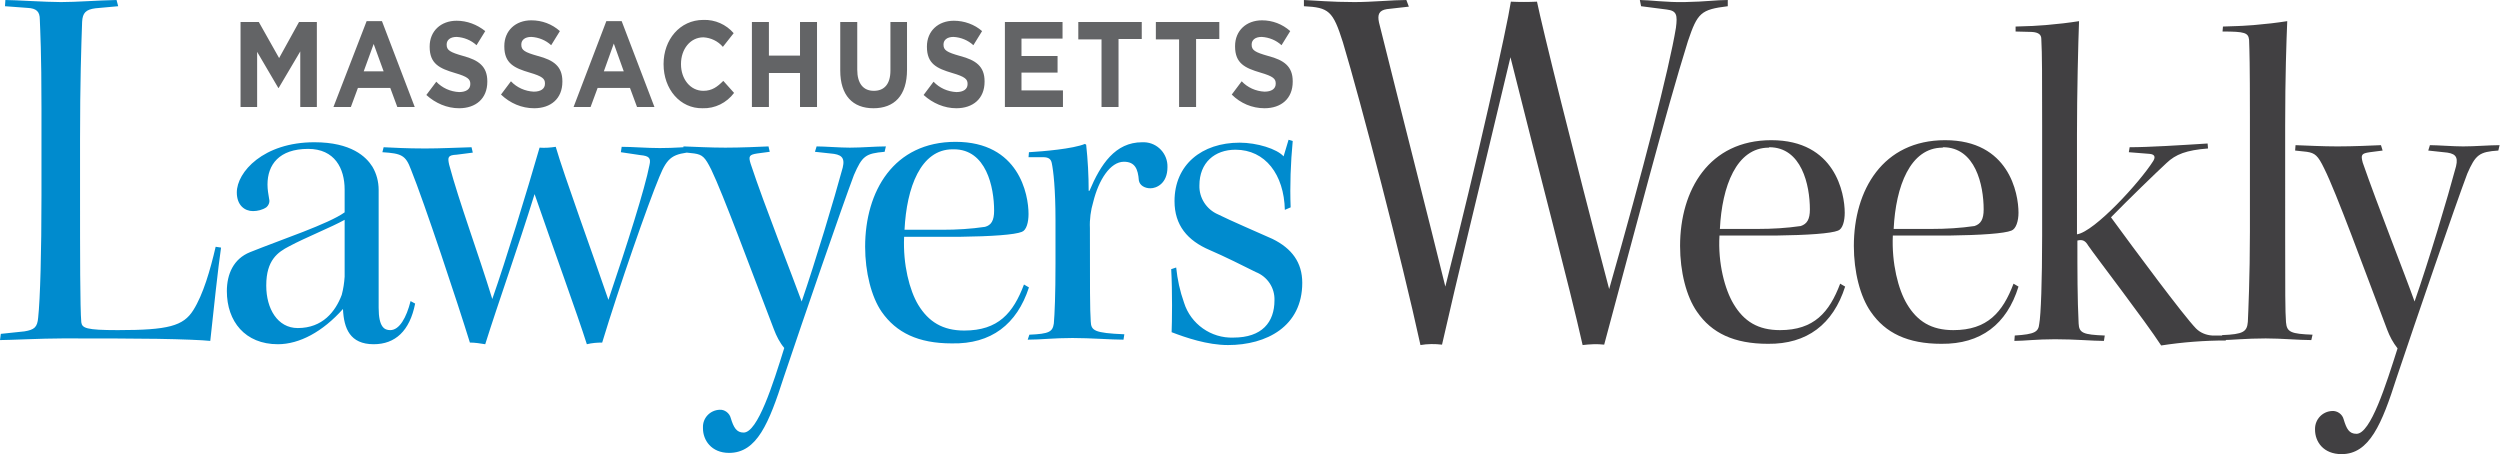 <?xml version="1.0" encoding="utf-8"?>
<!-- Generator: Adobe Illustrator 24.0.1, SVG Export Plug-In . SVG Version: 6.00 Build 0)  -->
<svg version="1.1" id="Layer_1" xmlns="http://www.w3.org/2000/svg" xmlns:xlink="http://www.w3.org/1999/xlink" x="0px" y="0px"
	 width="602.8px" height="109.5px" viewBox="0 0 602.8 109.5" style="enable-background:new 0 0 602.8 109.5;" xml:space="preserve"
	>
<style type="text/css">
	.st0{fill:#414042;}
	.st1{fill:#008BCE;}
	.st2{fill:#636466;}
</style>
<title>MALW</title>
<g id="Layer_2_1_">
	<g id="MALW">
		<path class="st0" d="M395.7,1.5l6.2,0.8c2.4,0.3,2.6,1.3,2.2,4.4c-1.6,9.8-8,34.6-16.1,63c-9-34.2-16.1-63-17.4-69.3
			c-2.1,0.1-4.2,0.1-6.3,0c-0.9,6.1-8.2,38.8-15.8,68.7c-3.7-15.1-10.8-42.8-16-63.7c-0.4-1.9,0-2.9,1.9-3.2l5.3-0.6L339.1,0
			c-3.2,0-8.3,0.5-12.5,0.5c-5.5,0-9.9-0.4-12.2-0.5v1.5c6,0.3,7,1.1,9.4,8.7c4.3,14.3,14.2,52.3,18.7,73c1.7-0.3,3.5-0.3,5.2-0.1
			c3.9-17.2,7.8-32.8,16.5-69.3c6.9,27.7,14.2,55.1,17.4,69.4c1.7-0.2,3.5-0.3,5.2-0.1C394.1,56,401.6,27.2,407,9.9
			c2.3-6.8,3.1-7.6,9.6-8.4V0c-2.8,0-5.1,0.4-10.4,0.5c-4.1,0.1-8.8-0.5-10.8-0.5L395.7,1.5L395.7,1.5z M444.9,69.1l-1.2-0.7
			c-2.6,6.9-6.3,11.2-14.5,11.2c-5.3,0-8.7-2.1-11.2-6.3c-2.1-3.5-3.8-9.8-3.4-16.5h13.4c7.9-0.1,13.5-0.5,15.2-1.2
			c1.1-0.4,1.6-2.3,1.6-4.3c0-4.7-2.3-17.5-17.7-17.5c-15,0-22,12-22,25.5c0,6.2,1.5,12.2,4.1,15.9c3.5,5.1,8.9,7.7,17.1,7.7
			C435.7,83,442,78.2,444.9,69.1L444.9,69.1z M426.6,35.5c7.8,0,9.8,9.1,9.8,15c0,2.4-0.7,3.5-2.2,4c-3.4,0.5-6.9,0.7-10.4,0.7h-9.1
			c0.5-10.3,4-19.6,11.8-19.6L426.6,35.5z M486.7,69.1l-1.2-0.7c-2.6,6.9-6.3,11.2-14.5,11.2c-5.3,0-8.7-2.1-11.2-6.3
			c-2.1-3.5-3.7-9.8-3.4-16.5h13.4c7.9-0.1,13.5-0.5,15.2-1.2c1.1-0.4,1.7-2.3,1.7-4.3c0-4.7-2.3-17.5-17.7-17.5
			c-15,0-22,12-22,25.5c0,6.2,1.5,12.2,4.1,15.9c3.5,5.1,8.9,7.7,17,7.7C477.6,83,483.9,78.2,486.7,69.1L486.7,69.1z M468.5,35.5
			c7.8,0,9.8,9.1,9.8,15c0,2.4-0.7,3.5-2.2,4c-3.4,0.5-6.9,0.7-10.4,0.7h-9.1c0.5-10.3,4-19.6,11.8-19.6L468.5,35.5z M486,7.6
			l3.9,0.1c1.7,0.1,2.3,0.7,2.3,1.7c0.2,3.5,0.2,9.4,0.2,21v26.4c0,11-0.3,19.2-0.7,21.3c-0.2,1.9-1,2.5-5.9,2.8l-0.1,1.3
			c2.4,0,5.3-0.4,9.8-0.4c5,0,9,0.4,11.8,0.4l0.2-1.3c-5.2-0.2-6.2-0.6-6.3-2.9c-0.3-5.8-0.3-12.7-0.3-20c1.2-0.3,1.9,0,2.6,1.2
			c2,2.9,13.7,18.1,17.6,24.1c5.2-0.8,10.4-1.2,15.6-1.2l0.3-1.2h-3.6c-1.4-0.1-2.8-0.6-3.9-1.7c-3.1-3.2-14.8-19-20.5-26.8
			c4.1-4.2,10.7-10.6,13.4-13.1c2.2-2.1,4.8-3.1,10-3.5l-0.1-1.2c-6.3,0.4-14.2,0.9-18.8,0.9l-0.2,1.2l5,0.4
			c1.2,0.1,1.5,0.7,0.9,1.7c-3.2,5.1-14.2,17.1-18.4,17.7V32.5c0-10,0.3-22.3,0.5-27.4c-5.1,0.8-10.2,1.2-15.3,1.3L486,7.6z
			 M535.9,7.6c5.4,0,6.2,0.3,6.4,2c0.1,2.8,0.2,5.7,0.2,18.5v27.8c0,10.7-0.4,19.6-0.5,21.7c-0.2,2.4-1.1,3-6.2,3.2V82
			c2.1,0,5.8-0.4,10.5-0.4c3.8,0,8,0.4,11,0.4l0.3-1.3c-5.2-0.2-6.2-0.6-6.4-3s-0.2-7.8-0.2-20.9V30.3c0-12,0.3-20.3,0.5-25.2
			c-5.1,0.8-10.3,1.2-15.5,1.3L535.9,7.6L535.9,7.6z M553.4,36.3l2.8,0.3c2,0.3,2.7,0.9,4.2,4c3,6,9.5,23.9,15.2,38.9
			c0.6,1.6,1.4,3.1,2.5,4.5c-2.8,8.8-6.5,20.6-9.9,20.6c-1.8,0-2.4-1.2-3.1-3.5c-0.3-1.2-1.5-2.1-2.8-2c-2.3,0.1-4.1,2-4.1,4.3
			c0,0.1,0,0.2,0,0.2c0,2.9,2,5.9,6.4,5.9c6.7,0,9.7-7.2,13.3-18.5c4.7-14,14.1-41.4,17-49.1c2-4.6,2.9-5.3,7.5-5.6l0.3-1.3
			c-2.5,0-5.8,0.3-8.8,0.3c-2.4,0-6.2-0.3-8-0.3l-0.4,1.3l3.7,0.4c2.7,0.2,3.6,0.9,3,3.4c-2,7.5-6.6,22.9-10,32.6
			c-2.2-6.2-9-23.4-12.5-33.5c-0.5-1.9-0.3-2.2,1.7-2.5l3.1-0.4l-0.4-1.3c-2.1,0.1-6.7,0.3-10.5,0.3c-3.5,0-7.4-0.2-10.1-0.3
			L553.4,36.3L553.4,36.3z"/>
		<path class="st1" d="M52,59.5c-1.3,5.6-3,11.5-5.4,15.3s-6,4.8-18.2,4.8c-7.7,0-8.6-0.5-8.8-1.9c-0.3-3.4-0.3-16.7-0.3-30.8V33.7
			c0-13.8,0.3-22.8,0.5-28.4c0.1-2.2,0.9-3,3.2-3.3l5.5-0.5L28.1,0c-4.8,0.1-9.6,0.5-13.4,0.5C11.1,0.5,3.4,0,1.3,0L1.2,1.5l5.4,0.4
			c2.2,0.1,3,0.9,3,2.8C9.7,7.6,10,12.5,10,26.1v21.1c0,13.6-0.3,24.8-0.8,29.4c-0.2,2.3-0.9,2.9-3.3,3.3l-5.7,0.6L0,82
			c2.3,0,10-0.4,15.1-0.4c8.8,0,16.6,0,22.8,0.1s10.9,0.3,12.8,0.5c0.8-7.5,1.9-17.7,2.6-22.5L52,59.5z M83.1,51.2
			C79.2,54,68,57.7,60.3,60.8c-4,1.6-5.6,5.3-5.6,9.4c0,7.3,4.4,12.8,12.3,12.8c5.2,0,10.8-3,15.7-8.5c0.2,4.7,1.7,8.5,7.4,8.5
			c5.2,0,8.7-3.2,10-9.8L99,72.6c-1,4-2.7,7-4.9,7c-1.4,0-2.8-0.7-2.8-5.4V45.8c0-2-0.5-3.9-1.5-5.6c-1.5-2.4-5.1-5.9-14-5.9
			c-12.3,0-18.7,7.2-18.7,12.1c0,3.1,1.9,4.5,3.9,4.5c1.1,0,2.3-0.3,3.2-0.9c0.6-0.5,0.9-1.3,0.7-2c-0.2-1.2-0.4-2.3-0.4-3.5
			c0-4.8,2.8-8.6,9.8-8.6c6.4,0,8.8,4.7,8.8,9.8V51.2L83.1,51.2z M64.2,68.8c0-6.1,2.8-8,5.5-9.4c3.9-2.1,10.4-4.7,13.4-6.4v13.7
			c-0.1,1.5-0.3,2.9-0.7,4.4c-1.5,4-4.6,8-10.6,8c-4.9,0-7.6-4.7-7.6-10.2V68.8L64.2,68.8z M92.2,36.7c4.6,0.3,5.6,0.7,6.9,4.2
			c3.2,7.9,11.3,32.3,14.2,41.7c1.2,0,2.5,0.2,3.7,0.4c3.1-9.9,7.9-23.3,11.9-36.2c4.3,12.5,10.4,29.2,12.6,36.2
			c1.2-0.3,2.5-0.4,3.7-0.4c4-13.2,11-33.3,13.8-40c2-4.9,3.3-5.5,8.3-6l-0.1-1.2c-1.6,0-4.4,0.3-8.1,0.3c-3.2,0-6.6-0.3-9.2-0.3
			l-0.2,1.3l4.7,0.7c2.1,0.2,2.6,0.7,2.2,2.4c-1.1,5.7-5.4,19.2-9.9,32.5c-3.4-10-10.8-30.3-12.7-36.9c-1.3,0.2-2.6,0.3-3.9,0.2
			c-3,10.4-8.1,27.1-11.4,36.5c-3.4-11.1-8-23.4-10.4-32.4c-0.4-1.8-0.3-2.3,1.8-2.4l3.9-0.5l-0.3-1.3c-3.6,0.1-7.5,0.3-11.2,0.3
			c-4.6,0-7.8-0.2-10-0.3L92.2,36.7L92.2,36.7z M164.7,36.7l2.7,0.3c2,0.3,2.6,0.9,4.1,3.9c2.9,6,9.4,23.7,15.1,38.5
			c0.6,1.6,1.4,3.2,2.5,4.5c-2.7,8.7-6.4,20.4-9.8,20.4c-1.7,0-2.4-1.2-3.1-3.5c-0.3-1.2-1.5-2.1-2.7-2c-2.3,0.1-4.1,2-4,4.3
			c0,0.1,0,0.1,0,0.2c0,2.8,2,5.9,6.3,5.9c6.7,0,9.6-7.1,13.2-18.3c4.7-14,14-41,16.9-48.7c2-4.6,2.8-5.2,7.4-5.6l0.3-1.3
			c-2.5,0-5.8,0.3-8.7,0.3c-2.4,0-6.1-0.3-8-0.3l-0.4,1.3l3.7,0.4c2.6,0.2,3.6,0.9,3,3.4c-2,7.4-6.6,22.7-9.9,32.3
			c-2.2-6.1-9-23.2-12.3-33.2c-0.6-1.9-0.3-2.2,1.6-2.5l3-0.4l-0.3-1.3c-2.1,0.1-6.7,0.3-10.4,0.3c-3.5,0-7.3-0.2-10.1-0.3
			L164.7,36.7L164.7,36.7z M248.1,69.3l-1.2-0.7c-2.6,6.9-6.2,11.1-14.4,11.1c-5.2,0-8.6-2.1-11.1-6.2c-2.1-3.5-3.7-9.7-3.4-16.4
			h13.3c7.9-0.1,13.4-0.5,15.1-1.2c1.1-0.4,1.6-2.3,1.6-4.3c0-4.7-2.3-17.4-17.6-17.4c-14.9,0-21.8,11.9-21.8,25.3
			c0,6.1,1.5,12.1,4,15.7c3.5,5,8.8,7.6,16.9,7.6C239,83,245.2,78.2,248.1,69.3L248.1,69.3z M230,36c7.8,0,9.7,9.1,9.7,14.8
			c0,2.4-0.7,3.5-2.2,3.9c-3.4,0.5-6.8,0.7-10.3,0.7h-9.1c0.5-10.2,3.9-19.4,11.6-19.4H230z M254.5,63.6c0,7.4-0.2,12.1-0.4,14.4
			c-0.3,2-1.1,2.5-5.9,2.7l-0.4,1.2c3.2,0,6.2-0.4,10.8-0.4c4.4,0,9.3,0.4,12.3,0.4l0.2-1.3c-7.3-0.3-8-0.9-8.1-3.1
			c-0.2-3-0.2-7.8-0.2-22.5c-0.1-2.1,0.2-4.3,0.8-6.3c1.3-5.3,4.1-9.7,7.4-9.7c2.7,0,3.4,1.8,3.6,4.5c0.2,1.2,1.4,1.9,2.8,1.9
			s4.1-1.1,4.1-5.1c0.1-3.2-2.4-5.9-5.6-6c-0.2,0-0.3,0-0.5,0c-6.5,0-10,5.3-12.7,11.7h-0.2c0-3.7-0.2-7.4-0.6-11.1l-0.3-0.2
			c-2.9,1.2-10.1,1.8-13.5,2l-0.1,1.2h3.5c1.4,0,1.9,0.5,2.1,1.4c0.4,1.9,0.9,6.3,0.9,13.7L254.5,63.6L254.5,63.6z M311.2,50
			c-0.2-5.3,0-10.7,0.5-16l-1-0.3l-1.2,4c-1.6-1.8-6.4-3.3-10.6-3.3c-9.1,0-15.7,5.3-15.7,14.1c0,5.8,3.1,9.5,8.5,11.8
			c3.5,1.5,8.1,3.8,11.1,5.3c2.8,1.1,4.6,3.8,4.5,6.8c0,5.3-3,9-9.9,9c-5.4,0.2-10.3-3.3-11.9-8.4c-1-2.8-1.6-5.6-1.9-8.5l-1.2,0.4
			c0.3,5.5,0.2,12.7,0.1,15.2c3.4,1.3,8.6,3.1,13.6,3.1c9.3,0,17.9-4.5,17.9-15c0-4.9-2.5-8.3-7.2-10.6c-3.8-1.7-10.1-4.4-13.1-5.9
			c-2.8-1.2-4.6-4-4.5-7c0-5.5,3.7-8.6,8.7-8.6c7.2,0,11.7,6,11.9,14.5L311.2,50L311.2,50z"/>
		<path class="st2" d="M58,25.8h4V12.5l5.1,8.7h0.1l5.2-8.8v13.4h4V5.3h-4.3l-4.8,8.7l-4.9-8.7H58V25.8z M80.4,25.8h4.2l1.7-4.6h7.8
			l1.7,4.6h4.2L92.1,5.1h-3.7L80.4,25.8L80.4,25.8z M87.7,17.2l2.4-6.6l2.4,6.6H87.7z M110.7,26.1c4,0,6.8-2.3,6.8-6.4v-0.1
			c0-3.6-2.1-5.1-5.8-6.1c-3.2-0.9-4-1.4-4-2.7v-0.1c0-1,0.8-1.8,2.4-1.8c1.8,0.1,3.5,0.8,4.8,2l2.1-3.4C115,5.9,112.6,5,110.1,5
			c-3.8,0-6.5,2.5-6.5,6.2v0.1c0,4.1,2.4,5.2,6.1,6.3c3.1,0.9,3.7,1.5,3.7,2.6v0.1c0,1.2-1,1.9-2.7,1.9c-2.1-0.1-4.1-1-5.5-2.5
			l-2.4,3.2C105,24.9,107.8,26.1,110.7,26.1L110.7,26.1z M128.8,26.1c4,0,6.8-2.3,6.8-6.4v-0.1c0-3.6-2.1-5.1-5.9-6.1
			c-3.2-0.9-4-1.4-4-2.7v-0.1c0-1,0.8-1.8,2.4-1.8c1.8,0.1,3.5,0.8,4.8,2l2.1-3.4c-1.9-1.7-4.3-2.6-6.9-2.6c-3.8,0-6.5,2.5-6.5,6.2
			v0.1c0,4.1,2.4,5.2,6.1,6.3c3.1,0.9,3.7,1.5,3.7,2.6v0.1c0,1.2-1,1.9-2.7,1.9c-2.1-0.1-4.1-1-5.5-2.5l-2.4,3.2
			C123,24.9,125.8,26.1,128.8,26.1L128.8,26.1z M138.3,25.8h4.1l1.7-4.6h7.8l1.7,4.6h4.2l-7.9-20.7h-3.7L138.3,25.8L138.3,25.8z
			 M145.6,17.2l2.4-6.7l2.4,6.7H145.6z M169.4,26.1c3,0.1,5.8-1.3,7.6-3.7l-2.6-2.9c-1.4,1.4-2.7,2.4-4.8,2.4
			c-3.2,0-5.4-2.9-5.4-6.4v-0.1c0-3.5,2.2-6.4,5.4-6.4c1.8,0.1,3.5,0.9,4.7,2.3l2.6-3.3c-1.8-2.1-4.5-3.3-7.3-3.2
			c-5.7,0-9.6,4.8-9.6,10.6v0.1C160,21.5,164,26.2,169.4,26.1L169.4,26.1z M181.3,25.8h4.1v-8.2h7.5v8.2h4.1V5.3h-4.1v8.1h-7.5V5.3
			h-4.1V25.8z M210.6,26.1c5,0,8.1-3,8.1-9.3V5.3h-4V17c0,3.3-1.5,4.9-4,4.9s-4-1.7-4-5.1V5.3h-4.1V17
			C202.6,23,205.6,26.1,210.6,26.1L210.6,26.1z M230.6,26.1c4,0,6.8-2.3,6.8-6.4v-0.1c0-3.6-2.1-5.1-5.9-6.1c-3.2-0.9-4-1.4-4-2.7
			v-0.1c0-1,0.8-1.8,2.4-1.8c1.8,0.1,3.5,0.8,4.8,2l2.1-3.4C235,5.9,232.5,5,230,5c-3.8,0-6.5,2.5-6.5,6.2v0.1
			c0,4.1,2.4,5.2,6.1,6.3c3.1,0.9,3.7,1.5,3.7,2.6v0.1c0,1.2-1,1.9-2.7,1.9c-2.1-0.1-4.1-1-5.5-2.5l-2.4,3.2
			C224.9,24.9,227.7,26.1,230.6,26.1L230.6,26.1z M242.3,25.8h14v-4h-10v-4.3h8.7v-4h-8.7V9.3h9.9v-4h-13.9L242.3,25.8L242.3,25.8z
			 M265.6,25.8h4.1V9.4h5.6V5.3H260v4.2h5.6L265.6,25.8L265.6,25.8z M284.3,25.8h4.1V9.4h5.6V5.3h-15.3v4.2h5.6V25.8L284.3,25.8z
			 M304.9,26.1c4,0,6.8-2.3,6.8-6.4v-0.1c0-3.6-2.1-5.1-5.9-6.1c-3.2-0.9-4-1.4-4-2.7v-0.1c0-1,0.8-1.8,2.4-1.8
			c1.8,0.1,3.5,0.8,4.8,2l2.1-3.4c-1.9-1.7-4.3-2.6-6.8-2.6c-3.8,0-6.5,2.5-6.5,6.2v0.1c0,4.1,2.4,5.2,6.1,6.3
			c3.1,0.9,3.7,1.5,3.7,2.6v0.1c0,1.2-1,1.9-2.7,1.9c-2.1-0.1-4.1-1-5.5-2.5l-2.4,3.2C299.1,24.9,301.9,26.1,304.9,26.1L304.9,26.1z
			"/>
	</g>
</g>
</svg>
